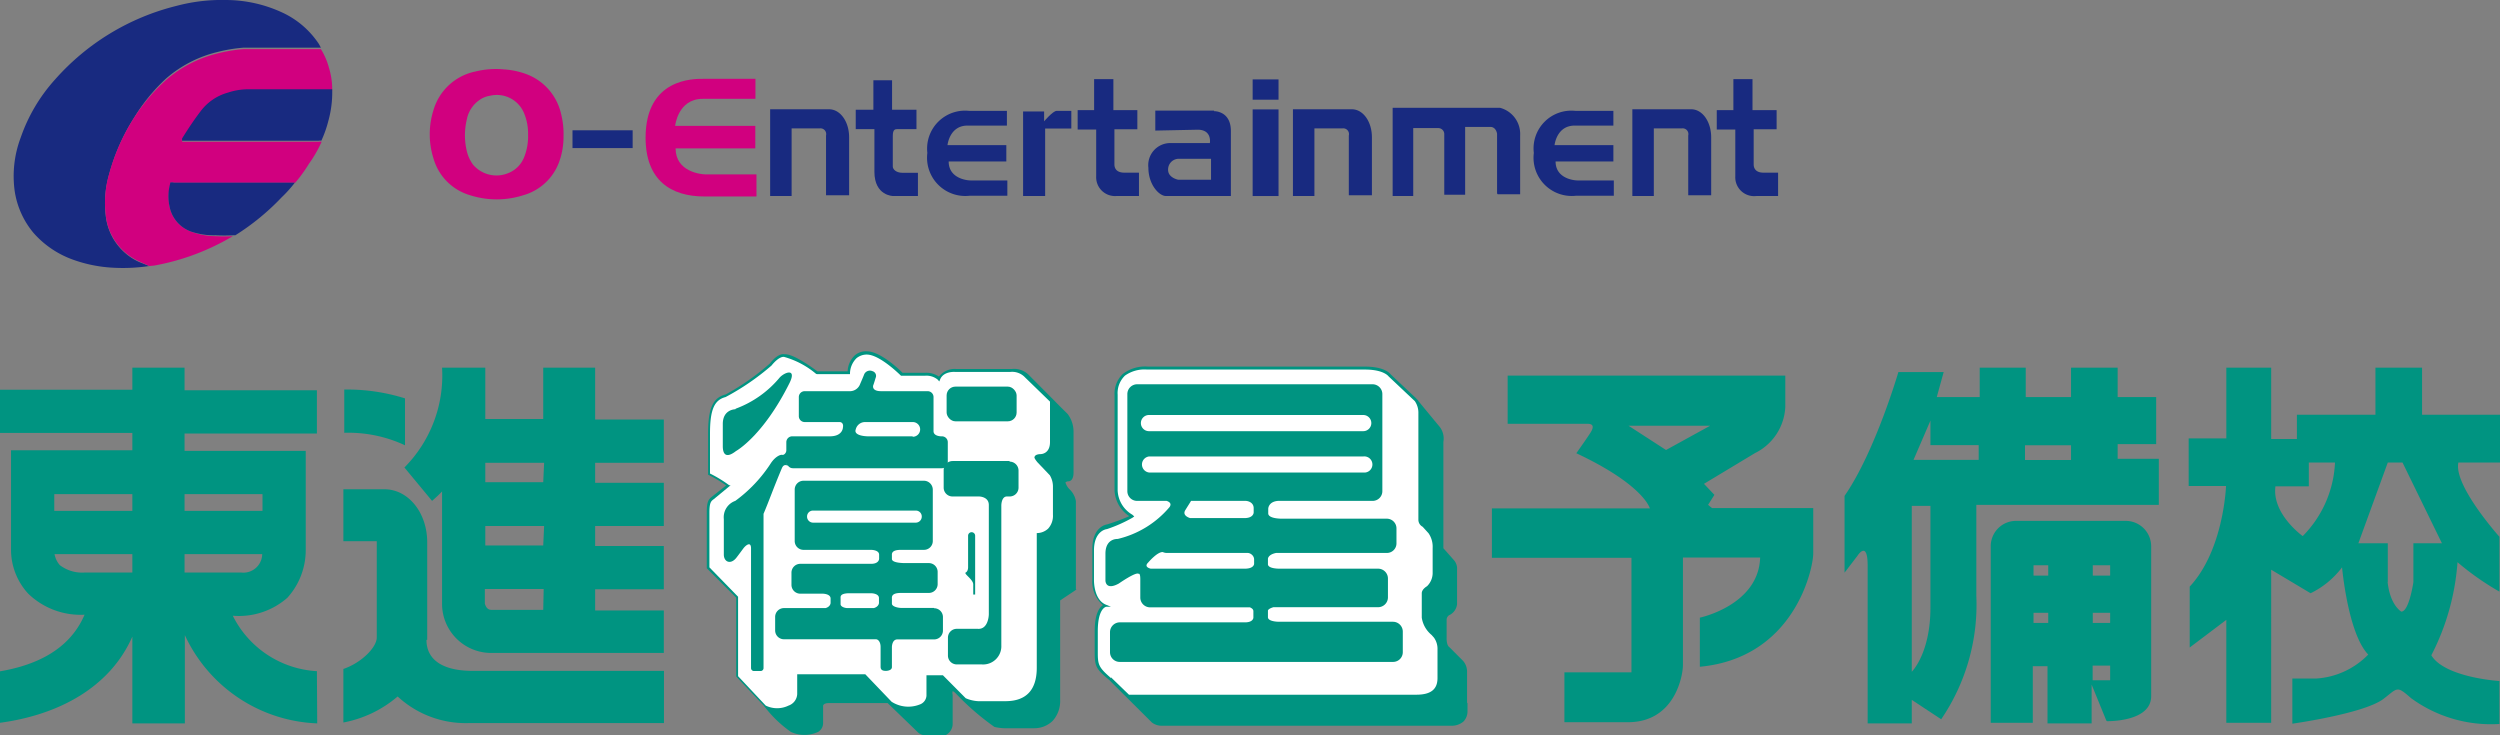 <svg xmlns="http://www.w3.org/2000/svg" viewBox="0 0 170 50"><rect x="0" y="0" width="170" height="50" fill="#808080" stroke="none"/><defs><style>.cls-1{fill:#009481;}.cls-2{fill:#fff;}.cls-3{fill:#182a80;}.cls-4{fill:#d1007f;}.cls-5{fill:none;}</style></defs><g id="Layer_2" data-name="Layer 2"><g id="design"><path class="cls-1" d="M21.55,45.64a6.82,6.82,0,0,1-5.72-3.77,5,5,0,0,0,3.71-1.22,4.83,4.83,0,0,0,1.25-3.26V30.66H12.55V29.48h9V26.54h-9V25H9v1.5H0v2.94H9v1.18H.75v6.75a4.41,4.41,0,0,0,1.17,3,5.12,5.12,0,0,0,3.83,1.43C4.67,44.34,2.17,45.28,0,45.65v3.5c4-.54,7.48-2.41,9-5.86v5.9h3.57v-6a10.35,10.35,0,0,0,9,6Zm-5.17-6.71H12.55V37.68h5.28a1.28,1.28,0,0,1-1.45,1.25m1.47-4.19h-5.3V33.6h5.3ZM9,34.74H3.69V33.6H9ZM3.71,37.68H9v1.25H5.79a2.5,2.5,0,0,1-1.72-.5,1.51,1.51,0,0,1-.36-.75"/><path class="cls-1" d="M23.41,29.43a9.07,9.07,0,0,1,4.13.85V27.09a13.05,13.05,0,0,0-4.13-.6Z"/><path class="cls-1" d="M45.14,31.47V28.53H40.47V25H36.94v3.49H33V25l-2.94,0a8.88,8.88,0,0,1-2.56,6.79l1.88,2.27c.23-.2.46-.41.68-.64v7.66a3.34,3.34,0,0,0,3.38,3.32H45.14V41.51H40.47V40.07h4.67V37.13H40.47V35.77h4.67V32.83H40.47V31.47Zm-8.2,10H33.41c-.22,0-.36-.15-.44-.42v-1h4Zm0-4.38H33V35.77h4Zm0-4.3H33V31.47h4Z"/><path class="cls-1" d="M29.05,43.51V36.87c0-2-1.28-3.6-2.91-3.6H23.35V36.8h2.27v6.55c0,.65-1,1.7-2.27,2.14v3.64a7.93,7.93,0,0,0,3.69-1.77,6.81,6.81,0,0,0,4.81,1.81h13.3V45.62h-13c-2,0-3.15-.72-3.15-2.11"/><path class="cls-1" d="M73.16,40.08l0-6a1.45,1.45,0,0,0-.41-.79,1.05,1.05,0,0,1-.3-.49v0s.09-.07.2-.07.35-.08.35-.59V29.32a2,2,0,0,0-.4-1.17s-.57-.56-.9-.9v0L70,25.54a1.41,1.41,0,0,0-1.18-.45H65a1.34,1.34,0,0,0-1.15.52,1.5,1.5,0,0,0-.93-.26H61.37c-.16-.17-1.49-1.46-2.42-1.46a1.15,1.15,0,0,0-.83.28,1.58,1.58,0,0,0-.48,1.08H55.58c-.16-.12-1.59-1.2-2.23-1.16,0,0-.4-.14-1,.63a16.4,16.4,0,0,1-3,2.1c-.88.22-1.2.95-1.2,2.67v2.79l0,0a8.89,8.89,0,0,1,1.23.73l-.95.75c-.24.19-.37.32-.37,1.07v3.81l2,2V46l1.89,2a8.17,8.17,0,0,0,1.83,1.77,2.21,2.21,0,0,0,1.85,0,.69.69,0,0,0,.34-.6V48s0-.19.39-.19h4l2.07,2s.23.26.91.24h.81a.87.87,0,0,0,.63-.89V47.24a.41.41,0,0,1,0-.24s.06,0,.22.16a17.67,17.67,0,0,0,2.62,2.27,3.33,3.33,0,0,0,.89.09h1.79a1.78,1.78,0,0,0,1.28-.5,2,2,0,0,0,.51-1.42s0-6.26,0-6.77l1.12-.75"/><path class="cls-1" d="M99.76,47.78V45.72a1.12,1.12,0,0,0-.27-.78L98.55,44s-.18-.09-.18-.59V42.15a.38.38,0,0,1,.16-.31.94.94,0,0,0,.55-.75V38.73a.87.87,0,0,0-.24-.67l-.69-.78V30.05a1.31,1.31,0,0,0-.34-1.13l-1.37-1.66s0-.05-.06-.08l-.1-.11h0l-1.71-1.61s-.34-.53-1.74-.53H78.06a2.48,2.48,0,0,0-1.71.5,1.85,1.85,0,0,0-.56,1.44v6.5a2.22,2.22,0,0,0,1,1.73,13.78,13.78,0,0,1-1.51.56s-1,.12-1,1.65v2.09A2.09,2.09,0,0,0,75,41.15c-.22.14-.56.54-.56,1.77v1.39c0,1,.07,1.17,1,1.94l1,1h0l1.89,1.88a1.09,1.09,0,0,0,.63.22H98.69a1.24,1.24,0,0,0,.82-.28,1,1,0,0,0,.28-.74c0-.36,0-.47,0-.51"/><path class="cls-1" d="M107.19,30.82s.83-1.17,1-1.46.18-.52-.18-.54h-5.49V25.54H121.4v2.14a3.69,3.69,0,0,1-2.06,3.13l-3.47,2.09.71.75-.43.68.27.22h6.88v3.09c0,1-1.25,7.09-7.71,7.7V42s4-.84,4.1-4.09h-5.25v7.31c0,.7-.53,3.89-3.74,3.89h-4.32V45.72h4.56V37.93h-9.49V34.57h10.74s-.4-1.59-5-3.75m6.1-.22,3-1.65h-5.55Z"/><path class="cls-1" d="M131.7,27h2.92V25h3.13v2h3.08V25H144v2h2.62v3.2H144v1h2.8v3.13H134.39v6.18A13.84,13.84,0,0,1,132,48.91l-2-1.32v1.6h-3V38.45c0-1.75-.69-.66-.69-.66l-.88,1.15V33.72c2.08-3,3.66-8.42,3.66-8.42h3.08Zm9.13,3.28H137.7v1h3.13Zm-9.56-1.68-1.15,2.67h4.43v-1h-3.28Zm0,5.8H130V45.68s1.27-1.24,1.27-4.37Z"/><path class="cls-1" d="M143.23,49l-1-2.45v2.64h-3V45.3h-1v3.85h-2.86v-12a1.72,1.72,0,0,1,1.73-1.73h7.45a1.73,1.73,0,0,1,1.73,1.73V47.34c0,1.77-3,1.7-3,1.7m-4-10.6h-1v.7h1Zm0,3.23h-1v.69h1Zm4.21-3.23h-1.18v.7h1.18Zm0,3.23h-1.18v.69h1.18Zm0,3.59h-1.19v1h1.19Z"/><path class="cls-1" d="M170,31.45V28.2h-5.3V25h-3.17V28.2h-5.34v1.65h-1.75V25h-3.05v4.81h-2.56v3.24h2.54s-.15,4.35-2.47,6.84v4.14l2.49-1.88v7h3.05V38.74l2.68,1.6a5.91,5.91,0,0,0,2.14-1.76s.4,4.5,1.78,5.93a5.4,5.4,0,0,1-3.54,1.63h-1.62v3.07s4.86-.68,6.19-1.68c1-.77.89-.92,1.89-.05a9.21,9.21,0,0,0,6,1.75V46.31s-3.71-.23-4.63-1.75a16.28,16.28,0,0,0,1.78-6.33,18.52,18.52,0,0,0,2.85,2V36.5s-3.13-3.49-2.79-5.05Zm-13.42,5s-2.1-1.5-1.85-3.38H157V31.45h1.78a7.58,7.58,0,0,1-2.19,5m5.78,3.12V36.94h-2l2-5.49h1l2.68,5.49h-1.94v2.65s-.29,2-.82,2c0,0-.76-.42-.93-2"/><path class="cls-2" d="M55.55,25.44H57.8v-.08a1.5,1.5,0,0,1,.44-1,1.1,1.1,0,0,1,.7-.25c.9,0,2.31,1.43,2.33,1.44l0,0h1.63a1.2,1.2,0,0,1,.87.27l.1.12.06-.14c.23-.57,1-.51,1-.51h3.78a1.2,1.2,0,0,1,1,.38l1.69,1.64v2.75c0,.81-.61.82-.64.82s-.36,0-.41.19,0,0,0,.06.17.28.22.33l.82.86a1.51,1.51,0,0,1,.21.81V35a1.29,1.29,0,0,1-.33.95,1.14,1.14,0,0,1-.76.3H70.5v9.16c0,1.51-.72,2.27-2.13,2.27H66.51a2.47,2.47,0,0,1-.84-.2l-1.55-1.56,0,0H63v1.39a.68.68,0,0,1-.47.6,2.1,2.1,0,0,1-1.9-.19l-1.79-1.87H54.21V47.2a.87.87,0,0,1-.59.78,1.77,1.77,0,0,1-1.55,0l-1.88-2V40.58l-1.95-2V34.86c0-.69.11-.78.3-.92L49.68,33,49.59,33a8.63,8.63,0,0,0-1.31-.8V29.49c0-1.61.28-2.29,1.06-2.49a16.78,16.78,0,0,0,3.12-2.14c.55-.68.86-.59.86-.59a5.78,5.78,0,0,1,2.17,1.15l0,0Z"/><path class="cls-2" d="M75.55,46.11c-.87-.75-.9-.92-.9-1.8V42.92c0-1.55.55-1.65.56-1.66l.34,0-.32-.13c-.79-.3-.84-1.43-.84-1.69a.12.12,0,0,1,0,0v-2c0-1.35.84-1.46.88-1.46A9.71,9.71,0,0,0,77,35.21l.13-.09L77,35a2,2,0,0,1-1-1.66v-6.5a1.65,1.65,0,0,1,.5-1.3A2.28,2.28,0,0,1,78,25.13H92.82c1.28,0,1.6.46,1.6.46l1.79,1.69a1.39,1.39,0,0,1,.24.83v7.24a.54.54,0,0,0,.29.47h0l.4.44a1.62,1.62,0,0,1,.28,1V39a1.26,1.26,0,0,1-.38.86c-.32.2-.36.39-.36.48V42a1.88,1.88,0,0,0,.66,1.17l.17.19a1.31,1.31,0,0,1,.24.81v1.94c0,.77-.46,1.13-1.44,1.13l-19.54,0-1.22-1.18"/><path class="cls-1" d="M94.73,42.28H87c-.29,0-.78-.06-.78-.31v-.45s0-.12.37-.23h7.12a.67.67,0,0,0,.67-.66v-1.3a.67.67,0,0,0-.67-.66H87c-.3,0-.79-.06-.78-.31V38s0-.29.56-.4H94.3a.65.65,0,0,0,.66-.66v-1a.66.66,0,0,0-.66-.67H87.15c-.05,0-.91,0-.91-.36V34.6s0-.49.67-.54h6.43A.66.66,0,0,0,94,33.4V26.79a.67.67,0,0,0-.67-.66h-16a.67.67,0,0,0-.67.66V33.4a.66.66,0,0,0,.67.66h2c.19.06.36.19.2.42A6.6,6.6,0,0,1,76,36.65s-.83-.06-.83,1v1.83s0,.7.91.2c0,0,1.16-.81,1.34-.66,0,0,.12-.09.12.36v1.26a.67.67,0,0,0,.66.66H85c.12.06.22.12.23.25V42s0,.32-.57.32H76.14a.67.67,0,0,0-.66.66v1.37a.66.66,0,0,0,.66.66H94.73a.66.66,0,0,0,.66-.66V42.94a.67.67,0,0,0-.66-.66M78.13,28.22H92.7a.55.55,0,0,1,0,1.1H78.13a.55.55,0,0,1,0-1.1m0,3.91a.55.55,0,0,1,0-1.09H92.7a.55.55,0,1,1,0,1.09Zm7.12,2.43v.29s0,.38-.63.38H80.93s-.57-.15-.33-.54.33-.52.39-.63H84.7c.16,0,.55.1.55.5m-7,4.11s-.5-.1-.18-.41c0,0,.62-.74,1-.72a.64.64,0,0,0,.28.06h5.49c.18,0,.43.17.44.43v.31s0,.33-.63.33Z"/><path class="cls-1" d="M50,27.83s-.85,0-.85,1v1.51c0,.49.18.89.9.33,0,0,1.83-1,3.64-4.63.49-1-.29-.76-.66-.38a7.09,7.09,0,0,1-3,2.13"/><path class="cls-1" d="M63.52,41.34H61.31c-.26,0-.66-.1-.66-.29,0,0,0-.24,0-.34s-.06-.39.61-.39h1.89a.6.6,0,0,0,.61-.6v-.83a.6.6,0,0,0-.61-.6h-1.6c-.09,0-.9,0-.9-.28v-.23c0-.1-.06-.39.61-.39h1.56a.6.6,0,0,0,.61-.6V33.3a.61.61,0,0,0-.61-.61H54.64a.6.6,0,0,0-.6.61v3.49a.6.6,0,0,0,.6.6h4.6s.55,0,.54.34V38s0,.34-.55.34h-4.8a.6.6,0,0,0-.61.6v.83a.6.6,0,0,0,.61.6h1.51s.55,0,.54.34V41s0,.25-.34.35H53.32a.6.6,0,0,0-.61.6v.92a.6.6,0,0,0,.61.6h6.24c.16,0,.32.19.32.52v1.35c0,.16.07.28.36.28,0,0,.4,0,.41-.25V44s0-.51.36-.52h2.51a.6.6,0,0,0,.6-.6v-.92a.6.6,0,0,0-.6-.6m-8.24-5.82a.41.41,0,0,1-.4-.41.4.4,0,0,1,.4-.41h7a.4.4,0,0,1,.4.41.41.41,0,0,1-.4.41Zm1.88,5.56s0-.32,0-.42-.06-.34.62-.34h1.45s.55,0,.54.34V41s0,.25-.35.35H57.64c-.23,0-.48-.11-.48-.26"/><rect class="cls-1" x="64.37" y="26.29" width="4.76" height="2.36" rx="0.6"/><path class="cls-1" d="M68.65,31.35H64.78a.61.61,0,0,0-.61.61v1.2a.6.6,0,0,0,.61.6h1.79s.67,0,.67.58v7.42c0,.18-.08,1.05-.75,1H65.06a.6.6,0,0,0-.6.6v1.22a.6.6,0,0,0,.6.6h1.69a1.24,1.24,0,0,0,1.34-1.3V34.37s0-.61.38-.61h.18a.6.6,0,0,0,.61-.6V32a.61.61,0,0,0-.61-.61"/><path class="cls-1" d="M66.31,36.43a.24.24,0,0,0-.24-.24.24.24,0,0,0-.24.24v2.16h0s0,.26-.16.34.51.47.51.81v.69s0,0,.07,0a0,0,0,0,0,.06,0Z"/><path class="cls-1" d="M64.05,29.67H64s-.52,0-.52-.35V27a.4.4,0,0,0-.4-.4H59.91c-.67,0-.53-.4-.53-.4.06-.15.16-.5.16-.5a.33.33,0,0,0-.21-.46.43.43,0,0,0-.56.2s-.07.19-.28.67a.74.74,0,0,1-.65.49H54.72a.4.4,0,0,0-.4.4V28.3a.4.4,0,0,0,.4.4H57.1c.12,0,.27.1.22.36,0,0,0,.61-.89.61H53.87a.4.4,0,0,0-.4.4v1.37a.44.44,0,0,0,.07.22.35.35,0,0,1-.07-.21v-.83c0,.2-.18.34-.27.31s-.44.07-.77.55A9.63,9.63,0,0,1,50,34.06a1.18,1.18,0,0,0-.78,1.24v2.41c0,.5.46.71.85.22.18-.23.33-.44.48-.64s.52-.51.52,0v8.14a.2.2,0,0,0,.2.2h.44a.2.2,0,0,0,.21-.2V34.94c.34-.79.7-1.81,1.25-3.11.12-.27.28-.21.42-.16a.39.39,0,0,0,.33.17H64.05a.4.4,0,0,0,.4-.4V30.07a.4.4,0,0,0-.4-.4m-2,0h-3c-.38,0-1-.1-.86-.47a.65.65,0,0,1,.64-.5h3.24a.49.49,0,0,1,0,1"/><path class="cls-3" d="M10.15,18.09a12.12,12.12,0,0,1-2.69.1,9.45,9.45,0,0,1-2.57-.56,6.48,6.48,0,0,1-2.6-1.78A5.76,5.76,0,0,1,1,13a7.43,7.43,0,0,1,.41-3.65A11.48,11.48,0,0,1,3.74,5.41,16.21,16.21,0,0,1,12,.4,11.94,11.94,0,0,1,15.34,0a9.16,9.16,0,0,1,3.85.85A6,6,0,0,1,21.69,3l.13.24H17.57c-.33,0-.66,0-1,0a10.56,10.56,0,0,0-1.84.31,8.29,8.29,0,0,0-3.46,1.81A12.43,12.43,0,0,0,9.12,8a13.81,13.81,0,0,0-1.69,3.83,7,7,0,0,0-.24,2.83,3.9,3.9,0,0,0,2.26,3.15Z"/><path class="cls-4" d="M10.15,18.09l-.7-.32a3.9,3.9,0,0,1-2.26-3.15,7,7,0,0,1,.24-2.83A13.81,13.81,0,0,1,9.12,8a12.43,12.43,0,0,1,2.15-2.54,8.29,8.29,0,0,1,3.46-1.81,10.56,10.56,0,0,1,1.84-.31c.34,0,.67,0,1,0h4.25a4.58,4.58,0,0,1,.54,1.24,5,5,0,0,1,.23,1.58H16.93a4.43,4.43,0,0,0-1.44.23,3.47,3.47,0,0,0-1.84,1.26c-.45.59-.86,1.21-1.25,1.84,0,0-.06.08,0,.15h9.28a.43.43,0,0,1,.19,0A8.54,8.54,0,0,1,21,11.15a9.72,9.72,0,0,1-.93,1.28H11.86a.47.47,0,0,0-.26,0l0,.07A3.22,3.22,0,0,0,11.52,14,2.27,2.27,0,0,0,13,15.75a4.82,4.82,0,0,0,1.64.31,11.82,11.82,0,0,0,1.19,0,16,16,0,0,1-5.35,2Z"/><path class="cls-3" d="M21.85,9.57a.43.43,0,0,0-.19,0H12.38c0-.07,0-.11,0-.15.39-.63.8-1.25,1.25-1.84A3.47,3.47,0,0,1,15.49,6.3a4.43,4.43,0,0,1,1.44-.23h5.66a7.29,7.29,0,0,1-.27,2.18A7.57,7.57,0,0,1,21.85,9.57Z"/><path class="cls-3" d="M15.85,16a11.82,11.82,0,0,1-1.19,0A4.82,4.82,0,0,1,13,15.75,2.27,2.27,0,0,1,11.52,14a3.22,3.22,0,0,1,.05-1.51l0-.07a.47.47,0,0,1,.26,0h8.22a8.65,8.65,0,0,1-.9,1A16.2,16.2,0,0,1,16,16Z"/><rect class="cls-3" x="38.93" y="8.86" width="4.09" height="1.21"/><path class="cls-4" d="M51.37,6.72V5.36H47.83c-.63,0-3.93-.06-3.93,4,0,2.9,1.72,4,4,4h3.54V11.86H48c-.36,0-2.06-.19-2.06-1.77h5.42V8.56H45.91s.18-1.84,1.88-1.84h3.58"/><path class="cls-3" d="M68.47,8.54v-1H65.91a2.58,2.58,0,0,0-2.85,2.86,2.6,2.6,0,0,0,2.88,2.91H68.5V12.27H66c-.26,0-1.49-.14-1.49-1.29h3.92V9.87h-4s.13-1.33,1.36-1.33h2.59"/><path class="cls-3" d="M109.71,8.54v-1h-2.57a2.57,2.57,0,0,0-2.84,2.86,2.6,2.6,0,0,0,2.87,2.91h2.57V12.27h-2.47c-.26,0-1.49-.14-1.49-1.29h3.93V9.87h-4s.13-1.33,1.37-1.33h2.59"/><path class="cls-3" d="M52.37,13.33V7.43h4c.79,0,1.37.87,1.37,1.9v3.95H56.17V9.21a.39.39,0,0,0-.43-.48H53.83v4.6H52.37"/><path class="cls-3" d="M87.92,13.33V7.43h4c.79,0,1.37.87,1.37,1.9v3.95H91.72V9.21a.39.39,0,0,0-.43-.48H89.38v4.6H87.92"/><path class="cls-3" d="M111,13.33V7.43h4c.78,0,1.36.87,1.36,1.9v3.95h-1.56V9.21a.39.39,0,0,0-.43-.48h-1.91v4.6H111"/><path class="cls-3" d="M59.46,8.78H58.19V7.46h1.2v-2h1.27v2h1.66V8.78H61.05c-.17,0-.34,0-.34.46v2.09c0,.16.2.42.66.42h1.05v1.58H60.74s-1.28,0-1.28-1.65V8.78"/><path class="cls-3" d="M71.07,13.33h-1.5V7.58H71v.67s.6-.71.85-.71h1v1.2H71.07v4.59"/><path class="cls-3" d="M74.54,8.81H73.28V7.49H74.4V5.38h1.31V7.49h1.63v1.3H75.78v2.39c0,.3.18.56.67.56h1v1.59H75.9A1.28,1.28,0,0,1,74.54,12V8.81"/><path class="cls-3" d="M118,8.81h-1.26V7.49h1.13V5.38h1.3V7.49h1.64v1.3h-1.56v2.39c0,.3.18.56.66.56h1v1.59h-1.49A1.28,1.28,0,0,1,118,12V8.81"/><path class="cls-3" d="M82.35,12.22l-2.24,0s-.68-.13-.68-.67a.73.73,0,0,1,.66-.75h2.26v1.38m.21-4.66h-4V8.88l2.88-.06c1,0,.83.91.83.91H79.5a1.5,1.5,0,0,0-1.41,1.67c0,1.16.73,1.93,1.2,1.93H83.7V8.91C83.7,7.53,82.56,7.56,82.56,7.56Z"/><rect class="cls-3" x="85.18" y="7.44" width="1.76" height="5.89"/><path class="cls-3" d="M101.8,13.15V9.09s-.06-.46-.46-.46H99.63v4.61H98.21V9.09a.41.41,0,0,0-.39-.38H96.1v4.62H94.7v-6H102a1.84,1.84,0,0,1,1.37,1.88v4h-1.53"/><rect class="cls-3" x="85.18" y="5.4" width="1.76" height="1.38"/><path class="cls-4" d="M38.32,9.28A5,5,0,0,1,38,11.07a3.65,3.65,0,0,1-2.43,2.21,5.94,5.94,0,0,1-3.59,0,3.65,3.65,0,0,1-2.51-2.53,5.43,5.43,0,0,1,0-3.24,3.75,3.75,0,0,1,2.87-2.65,5.75,5.75,0,0,1,1.94-.14A5.33,5.33,0,0,1,35.68,5a3.77,3.77,0,0,1,2.47,2.73A5.59,5.59,0,0,1,38.32,9.28Zm-2.41-.14a3.61,3.61,0,0,0-.28-1.46,2,2,0,0,0-2.3-1.17,1.66,1.66,0,0,0-.74.3,2.09,2.09,0,0,0-.85,1.33,4.6,4.6,0,0,0,0,2.12,2.51,2.51,0,0,0,.43.94,2.09,2.09,0,0,0,2.37.58,1.93,1.93,0,0,0,1.11-1.11A3.88,3.88,0,0,0,35.91,9.14Z"/><rect class="cls-5" width="170" height="50"/></g></g></svg>